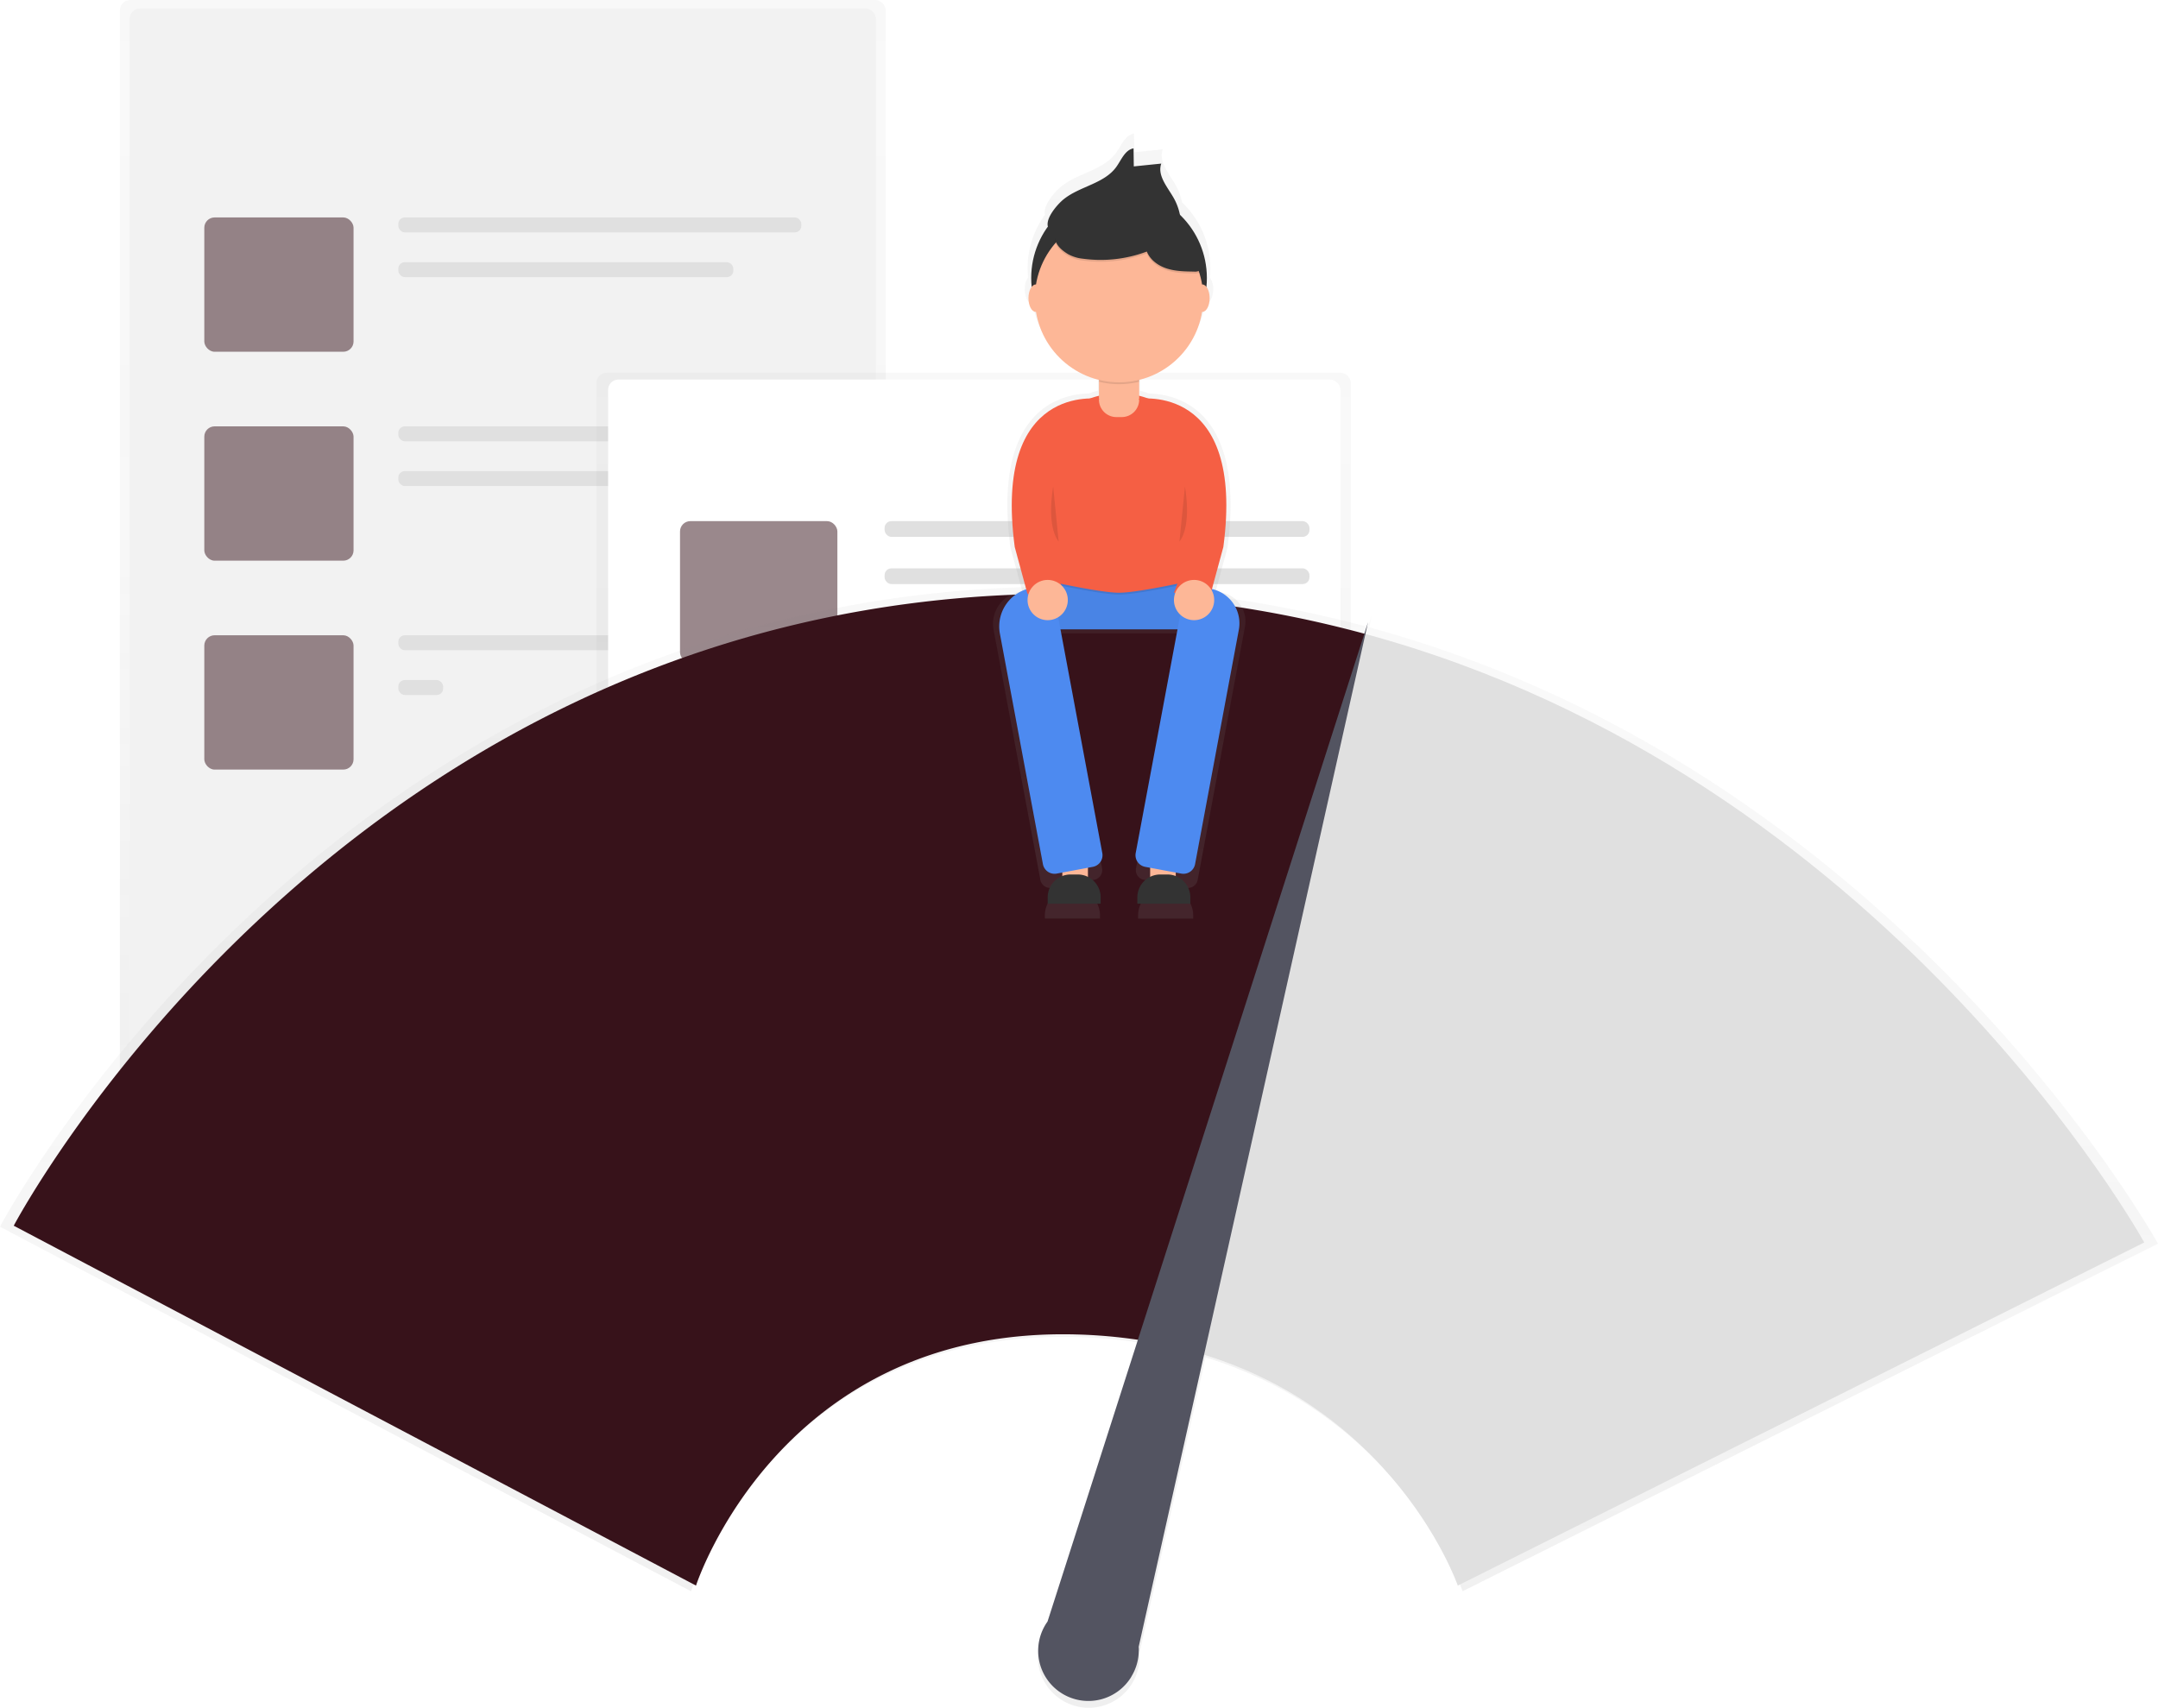 <svg data-name="Layer 1" xmlns="http://www.w3.org/2000/svg" xmlns:xlink="http://www.w3.org/1999/xlink" width="942" height="745.6" viewBox="0 0 942 745.6"><defs><linearGradient id="a" x1="219.48" y1="505.38" x2="219.48" gradientUnits="userSpaceOnUse"><stop offset="0" stop-color="gray" stop-opacity=".25"/><stop offset=".54" stop-color="gray" stop-opacity=".12"/><stop offset="1" stop-color="gray" stop-opacity=".1"/></linearGradient><linearGradient id="b" x1="425.02" y1="459.78" x2="425.02" y2="162.72" xlink:href="#a"/><linearGradient id="c" x1="600" y1="824.36" x2="600" y2="334.87" xlink:href="#a"/><linearGradient id="d" x1="617.59" y1="479.82" x2="617.59" y2="137.05" xlink:href="#a"/></defs><rect x="52.32" width="334.33" height="505.38" rx="4.5" ry="4.5" fill="url(#a)" opacity=".5"/><rect x="56.6" y="3.71" width="325.76" height="495.16" rx="4.5" ry="4.5" fill="#f2f2f2"/><rect x="89.18" y="94.93" width="65.15" height="58.64" rx="4.5" ry="4.5" fill="#37121a" opacity=".5"/><rect x="173.88" y="94.93" width="175.91" height="6.52" rx="2.82" ry="2.82" fill="#e0e0e0"/><rect x="173.88" y="114.47" width="146.23" height="6.52" rx="2.82" ry="2.82" fill="#e0e0e0"/><rect x="89.18" y="186.14" width="65.15" height="58.64" rx="4.5" ry="4.5" fill="#37121a" opacity=".5"/><rect x="173.88" y="186.14" width="175.91" height="6.52" rx="2.82" ry="2.82" fill="#e0e0e0"/><rect x="173.88" y="205.68" width="175.91" height="6.52" rx="2.82" ry="2.82" fill="#e0e0e0"/><rect x="89.18" y="277.35" width="65.15" height="58.64" rx="4.5" ry="4.5" fill="#37121a" opacity=".5"/><rect x="173.88" y="277.35" width="175.91" height="6.52" rx="2.82" ry="2.82" fill="#e0e0e0"/><rect x="173.88" y="296.9" width="19.55" height="6.52" rx="2.82" ry="2.82" fill="#e0e0e0"/><rect x="260.36" y="162.72" width="329.32" height="297.06" rx="4.5" ry="4.5" fill="url(#b)" opacity=".5"/><rect x="265.45" y="165.7" width="319.7" height="287.73" rx="4.5" ry="4.5" fill="#fff"/><rect x="296.84" y="227.52" width="68.69" height="61.82" rx="4.5" ry="4.5" fill="#37121a" opacity=".5"/><rect x="386.14" y="227.52" width="185.46" height="6.87" rx="2.98" ry="2.98" fill="#e0e0e0"/><rect x="386.14" y="248.13" width="185.46" height="6.87" rx="2.98" ry="2.98" fill="#e0e0e0"/><rect x="289.97" y="322.92" width="281.63" height="6.87" rx="2.98" ry="2.98" fill="#e0e0e0"/><rect x="289.97" y="343.53" width="281.63" height="6.87" rx="2.98" ry="2.98" fill="#e0e0e0"/><rect x="289.97" y="371" width="281.63" height="6.87" rx="2.98" ry="2.98" fill="#e0e0e0"/><rect x="289.97" y="391.61" width="212.94" height="6.87" rx="2.98" ry="2.98" fill="#e0e0e0"/><path d="M726.64 352.64l1.17-5.22-1.64 5.1a510.06 510.06 0 00-130.8-17.64C277.05 333 129 614.33 129 614.33l301.66 159.16s37-114.74 168.41-111a226.18 226.18 0 0127 2.36l-39.98 124.53a22.2 22.2 0 1037.07 24.4v-.06a22.07 22.07 0 003.27-11.2c0-.67 0-1.34-.07-2l28.9-129.14c86.1 26.48 112.19 102.1 112.19 102.1L1071 621.73S957 415.2 726.64 352.64z" transform="translate(-129 -78.76)" fill="url(#c)" opacity=".5"/><path d="M466.43 259.24C152.17 257.41 6 535.13 6 535.13l297.82 157.11s36.54-113.28 166.27-109.63a223.22 223.22 0 0127.29 2.42L596 276.78a503.55 503.55 0 00-129.57-17.54z" fill="#37121a"/><path d="M596 276.78l-98.62 308.28C605 601.41 636.35 692.24 636.35 692.24L936 542.44s-112.59-203.9-340-265.66z" fill="#e0e0e0"/><path d="M497.06 718.95l100.12-447.33-139.92 436.33a21.92 21.92 0 1036.59 24.09v-.06a21.79 21.79 0 003.23-11.05c.06-.69.03-1.33-.02-1.98z" fill="#535461"/><path d="M662.25 337.47l-2.62-.49 5.17-19c8.14-61-22.61-67.19-34.14-67.4a37.91 37.91 0 00-4.05-1.23v-7.2a38.22 38.22 0 0028.55-30.86h.1c1.83 0 3.32-2.79 3.32-6.23a8.64 8.64 0 00-1.45-5.14q.2-2 .2-4A39.72 39.72 0 00645 167.13a25.6 25.6 0 00-2.82-7.58c-2.83-5-7.54-10.18-5.62-15.59l-12.43 1.28-.12-8.19c-3.88.7-5.51 5.19-7.81 8.39-5.54 7.7-16.65 8.77-24 14.77-2.5 2-8.12 8.24-7.05 12.31a39.66 39.66 0 00-7.58 23.37q0 2 .2 4a8.64 8.64 0 00-1.45 5.14c0 3.44 1.49 6.23 3.32 6.23h.1a38.22 38.22 0 0028.55 30.86v7.2a37.91 37.91 0 00-4.05 1.23c-11.53.21-42.28 6.36-34.14 67.4l5.17 19-1.23.23a14.17 14.17 0 00-11.33 16.53l20.43 109.19a4.29 4.29 0 005 3.43l3.59-.67v2.12a11.92 11.92 0 00-6.64 10.68v1.35h24.08v-1.35a11.92 11.92 0 00-5.81-10.23v-4.75l3.28-.61a4.29 4.29 0 003.43-5l-19.14-102.58H644l-19.12 102.59a4.29 4.29 0 003.43 5l3.28.61v4.75a11.92 11.92 0 00-5.81 10.23v1.35h24.08v-1.35a11.92 11.92 0 00-6.64-10.68v-2.12l3.59.67a4.29 4.29 0 005-3.43l20.64-110.56a12.75 12.75 0 00-10.2-14.88z" transform="translate(-129 -78.76)" fill="url(#d)" opacity=".7"/><path fill="#fdb797" d="M463.72 373h11.18v15.18h-11.18zm38.34 0h11.18v15.18h-11.18z"/><path fill="#4d8af0" d="M451.74 248.4h73.49v26.36h-73.49z"/><path d="M451.74 248.4h73.49v26.36h-73.49z" opacity=".05"/><path d="M451.74 253.19s27.42 6.39 36.74 6.39 36.74-6.39 36.74-6.39v-4h-73.48z" opacity=".1"/><path d="M525.22 252.39s-27.42 6.39-36.74 6.39-36.74-6.39-36.74-6.39v-43.93a36.74 36.74 0 0136.74-36.74 36.74 36.74 0 0136.74 36.74z" fill="#f55f44"/><path d="M479.7 153.34h17.57v21.14a7.61 7.61 0 01-7.61 7.61h-2.34a7.61 7.61 0 01-7.61-7.61v-21.14h-.01z" fill="#fdb797"/><path d="M477 378.46l-15.75 2.94a5.17 5.17 0 01-6-4.13l-18.78-100.64a17.06 17.06 0 0113.64-19.91l4.06-.76a5.17 5.17 0 016 4.13l21 112.33a5.17 5.17 0 01-4.17 6.04zm22.92 0l15.75 2.94a5.17 5.17 0 006-4.13l19.1-102.32a15.36 15.36 0 00-12.28-17.91l-5.74-1.07a5.17 5.17 0 00-6 4.13l-21 112.33a5.17 5.17 0 004.17 6.03z" fill="#4d8af0"/><path d="M479.7 166.66a36.77 36.77 0 0017.57 0v-12.52H479.7z" opacity=".1"/><circle cx="488.48" cy="121.39" r="38.34" fill="#333"/><circle cx="488.48" cy="130.18" r="36.74" fill="#fdb797"/><path d="M464.22 87.06c7.07-5.77 17.76-6.8 23.08-14.21 2.21-3.08 3.78-7.41 7.51-8.08l.11 7.88 12-1.23c-1.85 5.2 2.68 10.2 5.41 15a24.66 24.66 0 013.19 11.61c-4.15 2.49-9.3-.23-13.92-1.68s-9.27-1.56-14-1.69a29.05 29.05 0 00-7.22.4 36.41 36.41 0 00-6 2.19c-3.18 1.33-13.23 6.36-16.18 3.12-3.32-3.67 3.29-11.08 6.02-13.31z" fill="#333"/><path d="M466.22 111.75a16.85 16.85 0 006.5 2 57.24 57.24 0 0027.89-3.13c1.46 3.69 5 6.23 8.79 7.43s7.81 1.26 11.78 1.32a4.36 4.36 0 002.53-.48c1.77-1.19.91-3.93-.12-5.79l-5.12-9.28c-1.51-2.74-3.07-5.54-5.41-7.61-2.94-2.6-6.84-3.82-10.68-4.59a60.24 60.24 0 00-27.42.91c-9.57 2.53-21.86 11.28-8.74 19.22z" opacity=".1"/><path d="M466.22 110.95a16.85 16.85 0 006.5 2 57.24 57.24 0 0027.89-3.13c1.46 3.69 5 6.23 8.79 7.43s7.81 1.26 11.78 1.32a4.36 4.36 0 002.53-.48c1.77-1.19.91-3.93-.12-5.79l-5.12-9.28c-1.51-2.74-3.07-5.54-5.41-7.61-2.94-2.6-6.84-3.82-10.68-4.59a60.24 60.24 0 00-27.42.91c-9.57 2.51-21.86 11.29-8.74 19.22z" fill="#333"/><ellipse cx="524.83" cy="130.18" rx="3.2" ry="5.99" fill="#fdb797"/><ellipse cx="452.14" cy="130.18" rx="3.2" ry="5.99" fill="#fdb797"/><path d="M479.84 174.16s-46.48-7.24-36.89 64.65l5.59 20.61 16-.64s-10.38-24-4-39.94 19.3-44.68 19.3-44.68zm17.28 0s46.48-7.24 36.89 64.65l-5.59 20.61-16-.64s10.38-24 4-39.94-19.3-44.68-19.3-44.68z" fill="#f55f44"/><circle cx="457.33" cy="261.97" r="8.79" fill="#fdb797"/><circle cx="521.23" cy="261.97" r="8.79" fill="#fdb797"/><path d="M467.37 381.79h3.09a10 10 0 0110 10v2.74h-23.13v-2.74a10 10 0 0110.04-10zm39.14 0h3.09a10 10 0 0110 10v2.74h-23.13v-2.74a10 10 0 0110.04-10z" fill="#333"/><path d="M459.73 212.45s-3.2 16.77 2.4 24m55.11-24s3.2 16.77-2.4 24" opacity=".1"/></svg>